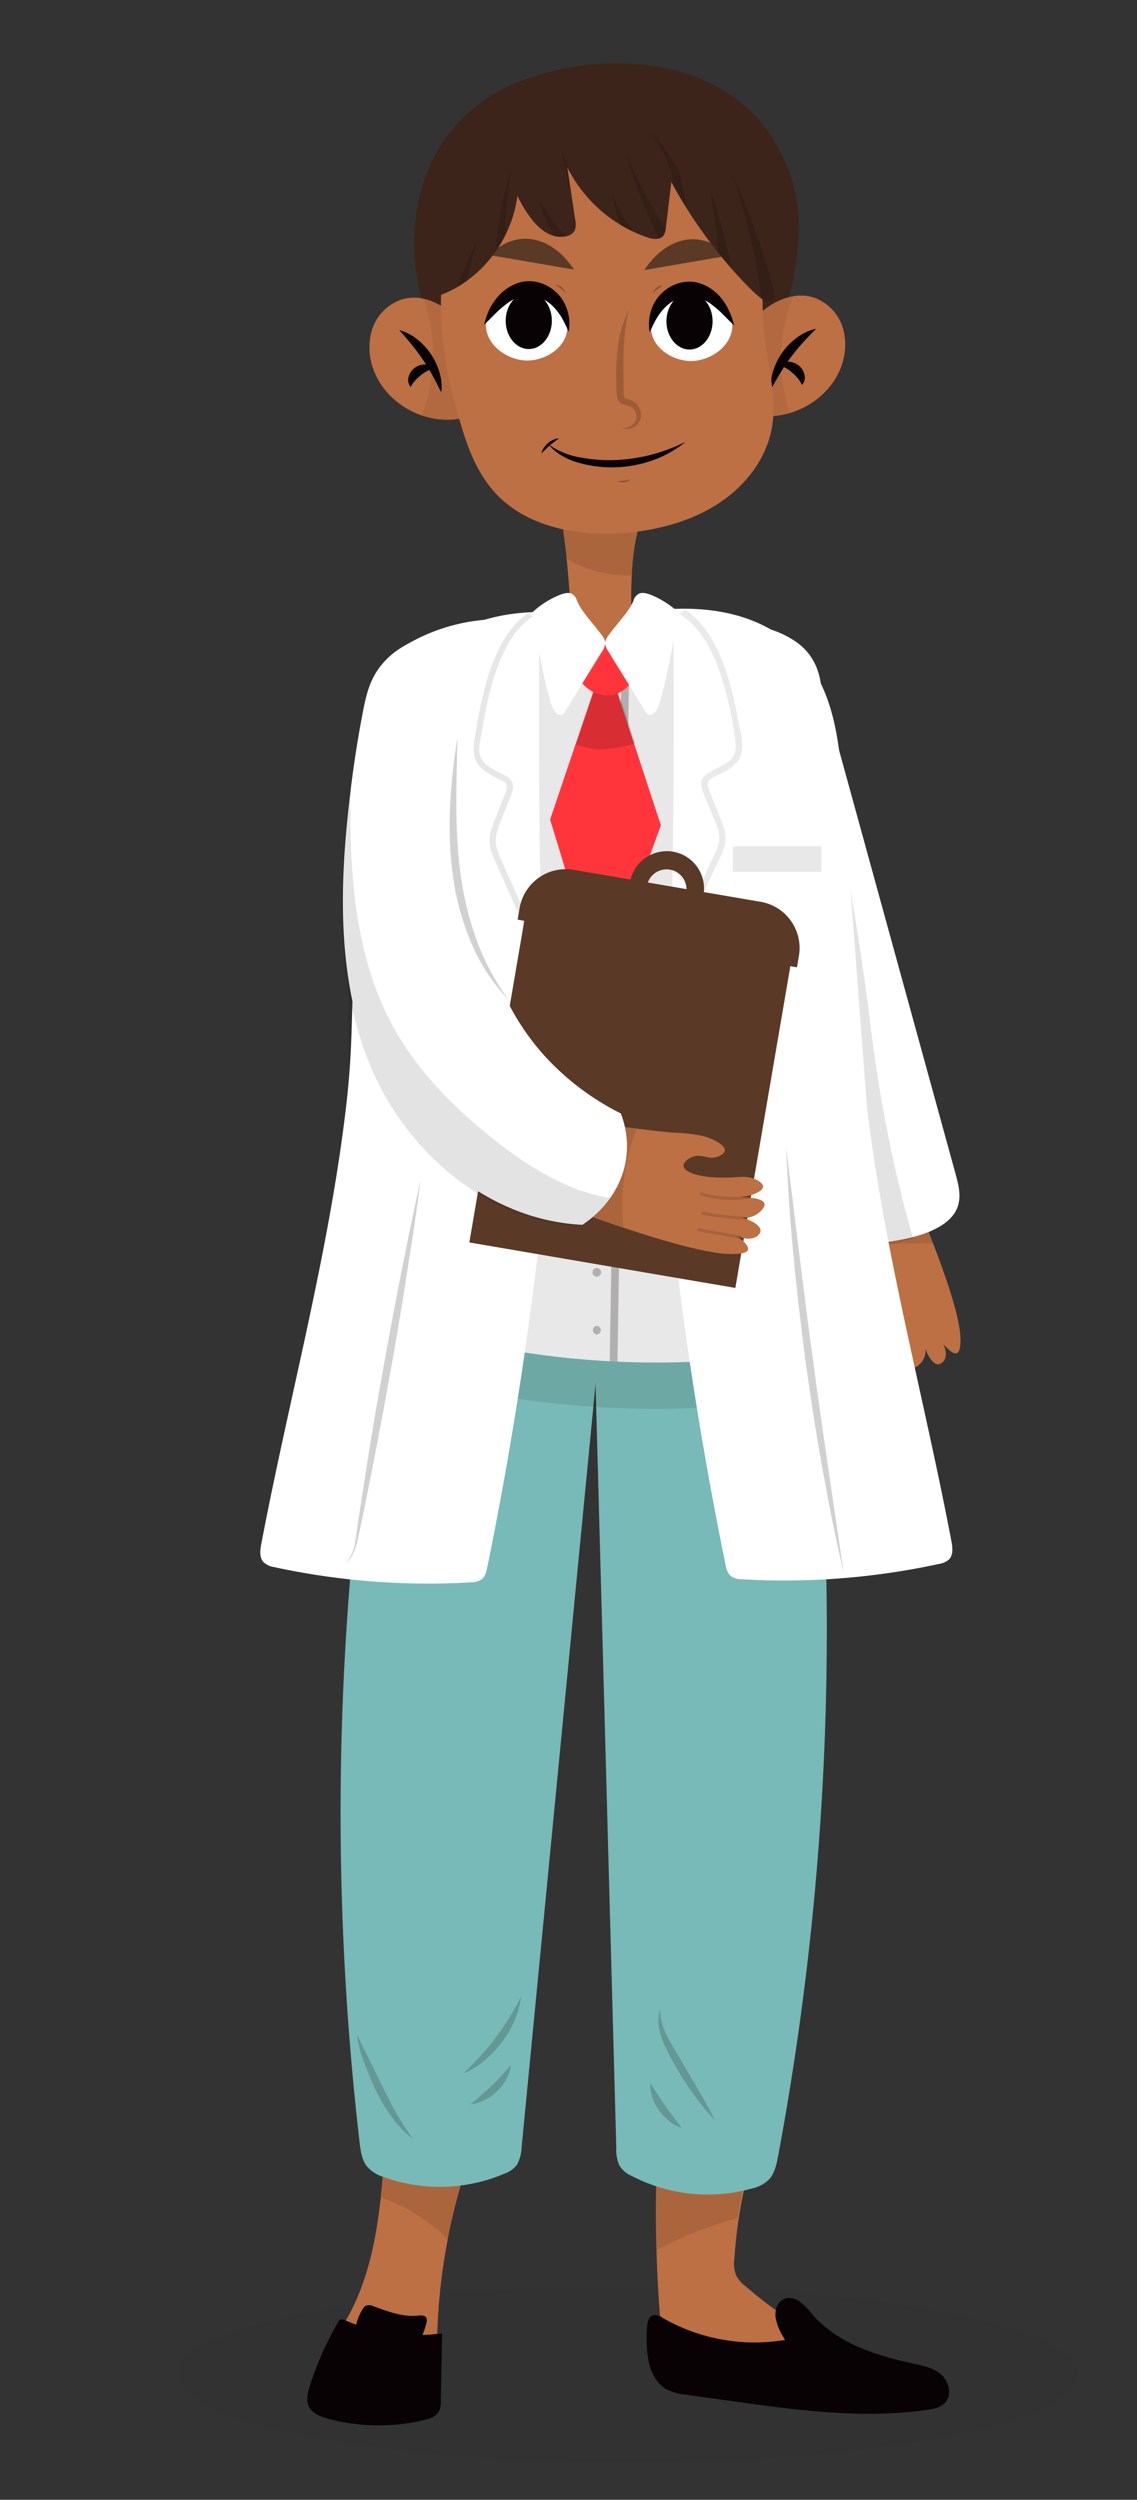 <svg id="Layer_1" data-name="Layer 1" xmlns="http://www.w3.org/2000/svg" xmlns:xlink="http://www.w3.org/1999/xlink" viewBox="0 0 364 800"><rect x="0" y="0" width="364" height="800" fill="#333333" stroke="none"/><defs><style>.cls-1{fill:none;}.cls-2{fill:#bd7044;}.cls-11,.cls-21,.cls-23,.cls-28,.cls-29,.cls-3,.cls-6{fill:#080205;}.cls-3{opacity:0.03;}.cls-4{fill:#3c241a;}.cls-5{opacity:0.1;}.cls-7{fill:#78bab7;}.cls-8{fill:#fff;}.cls-29,.cls-9{opacity:0.09;}.cls-10{clip-path:url(#clip-path);}.cls-11,.cls-12{opacity:0.25;}.cls-13{opacity:0.06;}.cls-14{fill:#ff353b;}.cls-15{opacity:0.16;}.cls-16{fill:#ffb085;}.cls-17{clip-path:url(#clip-path-2);}.cls-18{opacity:0.11;}.cls-19{opacity:0.27;}.cls-20{clip-path:url(#clip-path-3);}.cls-21{opacity:0.31;}.cls-22{clip-path:url(#clip-path-4);}.cls-23{opacity:0.35;}.cls-24,.cls-25{fill:#5a3926;}.cls-25{opacity:0.3;}.cls-26{opacity:0.13;}.cls-27{clip-path:url(#clip-path-5);}.cls-28{opacity:0.18;}.cls-30{opacity:0.15;}.cls-31{clip-path:url(#clip-path-6);}</style><clipPath id="clip-path"><path class="cls-1" d="M247.68,215.38c-23.78-23.35-76.9-27.36-103.62-4-50.95,44.51-16.61,197.78-19.53,205.81-.12.33-1.14,2.75,0,4.55a4.85,4.85,0,0,0,2.92,1.79A278.69,278.69,0,0,0,261,431.36c5.11-32.83,18.57-129.85.8-190.8C260,234.23,256.58,224.14,247.68,215.38Z"/></clipPath><clipPath id="clip-path-2"><path class="cls-2" d="M267.8,398.65c2.52,10.29,2.86,14.17,2.65,15.75a15.85,15.85,0,0,0,0,4.21,13.06,13.06,0,0,0,.47,2.1c.85,2.8,2.85,6.23,4.57,6.06.94-.09,1.51-1.24,1.74-1.7,1.36-2.71-1.08-4.54.1-7.38.5-1.2,1.63-2.55,2.74-2.49a2.12,2.12,0,0,1,1.44.92c3,3.81,2.28,13.77,2.28,13.77A9.28,9.28,0,0,0,285,436c.92,1.39,1.66,1.4,1.81,1.4,1.05,0,1.8-1.47,2.15-2.17,1.05-2.08.85-3.95,1-3.95s0,5.88,2,6.44c1.16.33,2.76-1.26,3.46-2.32a5.79,5.79,0,0,0,.52-5c1.07,3.82,2.87,6.29,4.49,6.21a2.17,2.17,0,0,0,1.31-.64c1.39-1.24,1.39-3.67.09-6.15.83,1,3,3.66,4.42,3.24s1.26-4.12,1.17-5.6c-.54-9-8.26-28.75-13.09-40.41"/></clipPath><clipPath id="clip-path-3"><path class="cls-1" d="M218.49,195.68c-19.86,13.32-.88,53.4-4.66,122.52-.28,5.07-1,17.11-.53,33.59a410.33,410.33,0,0,0,4,43.25q6,44,15.48,87.42a5.81,5.81,0,0,0,1.77,3.61,6.53,6.53,0,0,0,3.51.91,247.18,247.18,0,0,0,63-4.46,6.45,6.45,0,0,0,3.28-1.34c1.44-1.38,1.15-3.64.76-5.55-8.93-43.75-21.66-86.87-27.37-131.11-5.87-45.39-7.61-92.21-7.61-92.21.41-21.58,2.34-39.82-10.35-50.94C249.64,192.52,230,188,218.49,195.68Z"/></clipPath><clipPath id="clip-path-4"><path class="cls-1" d="M169.73,196.66c19.86,13.33.88,53.4,4.66,122.52.28,5.08,1,17.11.53,33.59a410.27,410.27,0,0,1-4,43.26q-6,44-15.48,87.42a5.79,5.79,0,0,1-1.77,3.6,6.35,6.35,0,0,1-3.51.91,246.28,246.28,0,0,1-63-4.46,6.45,6.45,0,0,1-3.28-1.34c-1.44-1.38-1.16-3.63-.77-5.54,8.94-43.76,21.67-86.87,27.38-131.11,5.86-45.39,7.61-92.22,7.61-92.22-.41-21.58-2.34-39.81,10.35-50.93C138.58,193.51,158.22,188.94,169.73,196.66Z"/></clipPath><clipPath id="clip-path-5"><path class="cls-1" d="M199.87,360.74c11.83,2.45,16.28,2.73,18.09,2.49a20.2,20.2,0,0,1,4.82-.06,16.55,16.55,0,0,1,2.42.45c3.22.84,7.17,2.86,7,4.64-.1,1-1.4,1.58-1.93,1.83-3.11,1.45-5.22-1-8.47.23-1.37.53-2.91,1.72-2.83,2.87a2.15,2.15,0,0,0,1.07,1.48c4.39,3.08,15.81,2.13,15.81,2.13,1.55-.12,4.45-.41,7,1.11,1.59.94,1.62,1.71,1.62,1.86,0,1.09-1.68,1.88-2.47,2.26-2.38,1.12-4.53,1-4.53,1.14,0,.35,6.74-.07,7.41,2,.39,1.2-1.42,2.88-2.63,3.62a7.28,7.28,0,0,1-5.77.62c4.4,1.05,7.24,2.87,7.17,4.55a2.2,2.2,0,0,1-.73,1.37c-1.4,1.46-4.2,1.5-7.05.19,1.2.84,4.23,3.08,3.75,4.52s-4.71,1.37-6.41,1.31c-10.35-.41-33.05-8.09-46.47-12.9"/></clipPath><clipPath id="clip-path-6"><path class="cls-1" d="M246.55,96.53c-.8.36-2.29.29-9.07-6.92a152,152,0,0,1-22.56-31.34q-.87,7.29-1.75,14.57a5.28,5.28,0,0,1-.73,2.5c-1.12,1.55-3.37,1.25-5.12.67a45.09,45.09,0,0,1-25.71-22.48q1.27,8.41,2.54,16.81a5.63,5.63,0,0,1-.24,3.57,3.91,3.91,0,0,1-2.75,1.72c-7,1.4-12.23-6.29-15.53-12.93C163.72,78,152.27,91.61,138.08,95.35A65.67,65.67,0,0,1,145.18,59a62.75,62.75,0,0,1,24.41-25c5.34-3,20.11-11.21,38.2-6.41,18.39,4.89,27.63,19.9,30.57,24.69C249.55,70.52,251.13,94.46,246.55,96.53Z"/></clipPath></defs><title>people</title><ellipse class="cls-3" cx="200.91" cy="759.87" rx="143.82" ry="28.13"/><path class="cls-4" d="M251.56,99.2c2.86-10.27,4.84-20.93,4-31.55a52.89,52.89,0,0,0-12.3-28.88C226.34,19,196.76,17.9,177.69,22.6c-6.61,1.63-21,5.16-31.94,17.7C131,57.14,128.67,83,138.8,107.34"/><path class="cls-2" d="M240,693.45a149.9,149.9,0,0,0-4.9,29.43,10.91,10.91,0,0,0,.56,5.31,10.21,10.21,0,0,0,2.86,3.34,144.09,144.09,0,0,0,51.93,28.78c1.84.56,4.17,2,3.47,3.9a3.32,3.32,0,0,1-1.79,1.62c-8.35,4.21-18.09,4-27.22,2.4s-18.07-4.44-27.29-5.23c-8.36-.71-18.32-.46-23.11-7.74-2.24-3.41-2.71-7.74-3.05-11.87A438.59,438.59,0,0,1,210.08,698"/><path class="cls-2" d="M149.31,693.59a190.48,190.48,0,0,0-9.24,67.52c.07,1.74.15,3.6-.71,5.09-1.44,2.53-4.75,2.82-7.54,2.82l-19.66,0c-2.25,0-4.63,0-6.58-1.23-3.43-2.12-4.24-7.2-3-11.21s3.87-7.29,6.15-10.73c12-18.07,13.51-41.4,14.63-63.43"/><g class="cls-5"><path class="cls-6" d="M210.24,720.06a129.48,129.48,0,0,1,26-10.29,150.74,150.74,0,0,1,3.8-18.63l-29.93,4.52Q209.83,707.86,210.24,720.06Z"/></g><g class="cls-5"><path class="cls-6" d="M121.93,703.3a53.9,53.9,0,0,1,21.56,13.56,186.49,186.49,0,0,1,5.82-22.28l-26-11.16C123,690,122.6,696.67,121.93,703.3Z"/></g><path class="cls-7" d="M191.86,430.55,167,687.07a12.74,12.74,0,0,1-1.42,5.59,8.49,8.49,0,0,1-4.15,3,52.71,52.71,0,0,1-38.7,1,10.84,10.84,0,0,1-5.45-3.6c-1.49-2.08-1.87-4.95-2.19-7.67a917.29,917.29,0,0,1,15.66-303.63"/><path class="cls-7" d="M190.3,429.6l7,257.76a12.7,12.7,0,0,0,1,5.68,8.64,8.64,0,0,0,3.94,3.33,52.77,52.77,0,0,0,38.52,4,10.73,10.73,0,0,0,5.69-3.16c1.62-2,2.21-4.79,2.71-7.47a917.54,917.54,0,0,0,5.42-304"/><g class="cls-5"><path class="cls-6" d="M249.55,230.19c-24.92-23.36-80.59-27.36-108.6-4C87.54,270.68,123.53,424,120.47,432c-.12.33-1.19,2.75,0,4.54a5.07,5.07,0,0,0,3.06,1.79,305.66,305.66,0,0,0,140.06,7.84c5.36-32.82,19.46-129.85.84-190.8C262.45,249,258.89,238.94,249.55,230.19Z"/></g><path class="cls-8" d="M247.93,215.38C224.16,192,171,188,144.32,211.36c-50.95,44.51-16.62,197.78-19.53,205.82-.12.32-1.14,2.75-.06,4.54a4.85,4.85,0,0,0,2.92,1.79,278.73,278.73,0,0,0,133.63,7.84c5.11-32.82,18.57-129.85.8-190.8C260.23,234.22,256.84,224.13,247.93,215.38Z"/><g class="cls-9"><path class="cls-6" d="M248.45,215.36c-23.78-23.36-76.89-27.36-103.62-4-51,44.51-16.61,197.79-19.53,205.82-.12.33-1.14,2.75,0,4.54a4.81,4.81,0,0,0,2.92,1.8,278.69,278.69,0,0,0,133.62,7.83c5.11-32.82,18.57-129.85.8-190.79C260.75,234.21,257.35,224.11,248.45,215.36Z"/></g><g class="cls-10"><path class="cls-11" d="M201.83,190.07l-1.76,104.15-1.76,103.7-1,58.81a1.24,1.24,0,0,1-2.47,0l1.76-104.15,1.76-103.7,1-58.81a1.24,1.24,0,0,1,2.47,0Z"/><g class="cls-12"><path class="cls-6" d="M191.07,235.27a1.38,1.38,0,0,0,0-2.75,1.38,1.38,0,0,0,0,2.75Z"/></g><g class="cls-12"><path class="cls-6" d="M191.07,250.82a1.38,1.38,0,0,0,0-2.75,1.38,1.38,0,0,0,0,2.75Z"/></g><g class="cls-12"><path class="cls-6" d="M191.07,270.82a1.38,1.38,0,0,0,0-2.76,1.38,1.38,0,0,0,0,2.76Z"/></g><g class="cls-12"><path class="cls-6" d="M191.07,288.59a1.38,1.38,0,0,0,0-2.75,1.38,1.38,0,0,0,0,2.75Z"/></g><g class="cls-12"><path class="cls-6" d="M191.07,308.58a1.38,1.38,0,0,0,0-2.75,1.38,1.38,0,0,0,0,2.75Z"/></g><g class="cls-12"><path class="cls-6" d="M191.07,325.62a1.38,1.38,0,0,0,0-2.76,1.38,1.38,0,0,0,0,2.76Z"/></g><g class="cls-12"><path class="cls-6" d="M191.07,347.83a1.38,1.38,0,0,0,0-2.75,1.38,1.38,0,0,0,0,2.75Z"/></g><g class="cls-12"><path class="cls-6" d="M191.07,366.35a1.38,1.38,0,0,0,0-2.76,1.38,1.38,0,0,0,0,2.76Z"/></g><g class="cls-12"><path class="cls-6" d="M191.07,386.34a1.38,1.38,0,0,0,0-2.75,1.38,1.38,0,0,0,0,2.75Z"/></g><g class="cls-12"><path class="cls-6" d="M191.07,408.56a1.38,1.38,0,0,0,0-2.76,1.38,1.38,0,0,0,0,2.76Z"/></g><g class="cls-12"><path class="cls-6" d="M191.07,427.07a1.38,1.38,0,0,0,0-2.75,1.38,1.38,0,0,0,0,2.75Z"/></g><g class="cls-12"><path class="cls-6" d="M191.07,214.54a1.38,1.38,0,0,0,0-2.76,1.38,1.38,0,0,0,0,2.76Z"/></g></g><path class="cls-2" d="M206.87,161.91c-6,13.79-4.7,29.49-4.61,44.54a6.43,6.43,0,0,1-.39,2.73c-.86,1.87-3.19,2.43-5.21,2.62a41.27,41.27,0,0,1-10.93-.46,3.72,3.72,0,0,1-2.12-.89,4.05,4.05,0,0,1-.72-2.85,270.31,270.31,0,0,0-4.39-48.93"/><g class="cls-5"><path class="cls-6" d="M178.47,160.15q1.68,9.21,2.71,18.52a38.19,38.19,0,0,0,21.14,5.48,62.19,62.19,0,0,1,4.51-20.77Z"/></g><path class="cls-2" d="M147.74,103.44c-4.58-5.51-11.94-9.63-18.86-7.68a15,15,0,0,0-9.79,9.8,20.12,20.12,0,0,0,1,14c4.49,10.39,16.91,16.71,28,14.25Z"/><g class="cls-13"><path class="cls-6" d="M135.05,132.84a24.25,24.25,0,0,0,13.54,1l-.33-30.41c-3.19-3.85-7.72-7-12.52-7.91.39,1.48.85,3,1.23,4.44A54.2,54.2,0,0,1,135.05,132.84Z"/></g><path class="cls-6" d="M127.83,105.66c1.42,1.63,2.77,3.12,4,4.67s2.44,3.11,3.53,4.74,2.11,3.3,3.07,5,1.85,3.56,2.84,5.48a15.9,15.9,0,0,0-.58-6.39,21,21,0,0,0-7.16-10.6A15.86,15.86,0,0,0,127.83,105.66Z"/><path class="cls-6" d="M138.8,118a3.48,3.48,0,0,0-3-1.35,5.38,5.38,0,0,0-5,4,3.5,3.5,0,0,0,.68,3.2,9.39,9.39,0,0,1,1.53-2.18,15.73,15.73,0,0,1,3.33-2.7A8.69,8.69,0,0,1,138.8,118Z"/><path class="cls-2" d="M241.47,102.06c4.84-5.3,12.38-9.06,19.2-6.79A15,15,0,0,1,270,105.52a20.12,20.12,0,0,1-1.65,14c-5,10.17-17.68,15.89-28.65,12.91Z"/><g class="cls-13"><path class="cls-6" d="M252.74,132a24.32,24.32,0,0,1-13.58.39L241,102c3.37-3.68,8.05-6.63,12.89-7.3-.47,1.46-1,2.91-1.45,4.38A54.19,54.19,0,0,0,252.74,132Z"/></g><path class="cls-6" d="M261.25,105.21c-1.49,1.56-2.92,3-4.25,4.48s-2.58,3-3.75,4.56-2.27,3.2-3.31,4.9-2,3.46-3.1,5.33a15.79,15.79,0,0,1,.89-6.35,21,21,0,0,1,3-5.72,20.73,20.73,0,0,1,4.63-4.53A15.83,15.83,0,0,1,261.25,105.21Z"/><path class="cls-6" d="M249.71,117a3.45,3.45,0,0,1,3.06-1.21,5.38,5.38,0,0,1,4.81,4.26,3.5,3.5,0,0,1-.83,3.17,9.61,9.61,0,0,0-1.43-2.26,15.54,15.54,0,0,0-1.5-1.53,14.16,14.16,0,0,0-1.7-1.31A8.64,8.64,0,0,0,249.71,117Z"/><path class="cls-2" d="M172.64,35.62c21.24-10.76,45.23-.11,55.57,7.23a35.82,35.82,0,0,1,11.54,12.43,39.16,39.16,0,0,1,4,14.25c1.37,12.37-.43,24.89.9,37.26,1.09,10.22,4.31,20.5,2.36,30.61-1.89,9.86-8.72,18.48-17.41,24s-19.12,8.3-29.55,9.15c-14.69,1.2-30.77-1.75-40.83-12.09-5.68-5.85-8.92-13.49-11.24-21.16-3.19-10.53-16.64-51.58,6.28-84.39C157.94,47.67,163.11,40.45,172.64,35.62Z"/><path class="cls-14" d="M193.79,210l17.79,54.13-19,52.08-16.47-53.93Z"/><g class="cls-15"><path class="cls-6" d="M184.46,238.21a25.84,25.84,0,0,0,7,1.6,29.75,29.75,0,0,0,8.33-1c1.21-.28,2.41-.57,3.61-.89l-9.29-28.25Z"/></g><path class="cls-14" d="M203.56,211.75c1.07,3.81-1.87,8.74-6.2,10.3-5.2,1.86-10.73-1.71-12.47-5.7a7.2,7.2,0,0,1-.45-4.84c1-3.38,4.53-4.73,5.56-5.12A11.19,11.19,0,0,1,200.66,208,7.45,7.45,0,0,1,203.56,211.75Z"/><path class="cls-8" d="M210,227.58c-.29.33-1.08,1.28-2,1.2s-1.43-1.06-1.63-1.41c-.87-1.52-9.51-15.47-11.63-18.92a4.94,4.94,0,0,1-1-2.89,5.08,5.08,0,0,1,1.12-2.28c3-4.13,6.45-7.44,7.92-11a3.64,3.64,0,0,1,1.79-2.3c1.17-.5,2.57-.09,3.9.43a28.86,28.86,0,0,1,8.78,5.64C216.2,202,212.17,225,210,227.58Z"/><path class="cls-8" d="M177.51,227.58c.28.33,1.08,1.28,2,1.2s1.42-1.06,1.63-1.41c.86-1.52,9.5-15.47,11.63-18.92a4.94,4.94,0,0,0,1-2.89,5.08,5.08,0,0,0-1.12-2.28c-3-4.13-6.45-7.44-7.92-11A3.68,3.68,0,0,0,183,190c-1.17-.5-2.58-.09-3.9.43a28.86,28.86,0,0,0-8.78,5.64C171.29,202,175.31,225,177.51,227.58Z"/><path class="cls-16" d="M267.73,398.51c1.47,9.25,1.92,13.14,2,14.94a38.71,38.71,0,0,0,.64,5,20,20,0,0,0,.46,2.1c.86,2.8,2.86,6.23,4.58,6.06.94-.09,1.51-1.24,1.74-1.7,1.35-2.71-1.08-4.54.1-7.38.5-1.2,1.63-2.55,2.73-2.49a2.12,2.12,0,0,1,1.45.92c3,3.81,2.28,13.77,2.28,13.77a9.2,9.2,0,0,0,1.16,6.13c.93,1.39,1.67,1.4,1.82,1.4,1,0,1.79-1.47,2.14-2.17,1.06-2.08.86-3.95,1.05-3.95s0,5.88,2,6.44c1.17.33,2.76-1.26,3.47-2.32a5.74,5.74,0,0,0,.51-5c1.08,3.82,2.88,6.28,4.49,6.21a2.2,2.2,0,0,0,1.32-.64c1.39-1.24,1.39-3.67.08-6.15.83,1,3,3.66,4.42,3.24s1.26-4.12,1.17-5.6c-.53-9-8.26-28.75-13.08-40.41"/><path class="cls-2" d="M267.8,398.65c2.52,10.29,2.86,14.17,2.65,15.75a15.85,15.85,0,0,0,0,4.21,13.06,13.06,0,0,0,.47,2.1c.85,2.8,2.85,6.23,4.57,6.06.94-.09,1.51-1.24,1.74-1.7,1.36-2.71-1.08-4.54.1-7.38.5-1.2,1.63-2.55,2.74-2.49a2.12,2.12,0,0,1,1.44.92c3,3.81,2.28,13.77,2.28,13.77A9.28,9.28,0,0,0,285,436c.92,1.39,1.66,1.4,1.81,1.4,1.05,0,1.8-1.47,2.15-2.17,1.05-2.08.85-3.95,1-3.95s0,5.88,2,6.44c1.16.33,2.76-1.26,3.46-2.32a5.79,5.79,0,0,0,.52-5c1.07,3.82,2.87,6.29,4.49,6.21a2.17,2.17,0,0,0,1.31-.64c1.39-1.24,1.39-3.67.09-6.15.83,1,3,3.66,4.42,3.24s1.26-4.12,1.17-5.6c-.54-9-8.26-28.75-13.09-40.41"/><g class="cls-17"><path class="cls-2" d="M289.76,435.06a.43.43,0,0,0,.42-.35,30.1,30.1,0,0,0-1-14.91.44.44,0,0,0-.54-.27.43.43,0,0,0-.28.54,29.21,29.21,0,0,1,1,14.48.43.43,0,0,0,.34.5Z"/><path class="cls-2" d="M296.6,435.12h0a.43.43,0,0,0,.41-.45c-.07-2-.22-4-.45-6a77.58,77.58,0,0,0-1.47-8.53.44.44,0,0,0-.52-.32.43.43,0,0,0-.32.51,76,76,0,0,1,1.46,8.44c.23,2,.37,3.94.44,5.89A.43.43,0,0,0,296.6,435.12Z"/><path class="cls-2" d="M302.31,431.15h.09a.43.43,0,0,0,.33-.51L300.25,419a.42.42,0,1,0-.83.18l2.47,11.62A.43.43,0,0,0,302.31,431.15Z"/></g><g class="cls-5"><path class="cls-6" d="M294.19,386.79c1.36,3.28,3,7.21,4.55,11.36A73.11,73.11,0,0,0,268.49,402c-.26-1.11-.54-2.31-.86-3.62Z"/></g><path class="cls-8" d="M255.77,206.08c6.4,5.06,6.76,11.89,7.19,13.44Q284.49,297.77,306,376c1,3.75,2,7.77,0,11.53-3.81,6.9-15.38,9.19-25,10.38-2.48.3-5.26.56-7.08-.56a5.77,5.77,0,0,1-2.15-3C247.8,337,237.54,276,227.38,215.31c-.17-1-2.08-4.63.23-8.38,2.4-3.92,7.73-5.58,8.12-5.7C245.62,198.27,255.17,205.6,255.77,206.08Z"/><g class="cls-18"><path class="cls-6" d="M271.82,394.85a5.72,5.72,0,0,0,2.15,3c1.81,1.11,4.59.86,7.07.55a87.75,87.75,0,0,0,11.27-2,444,444,0,0,1-13.62-68.28s-8.17-69.44-21-103.88a49,49,0,0,0-11.07-17.79,47.91,47.91,0,0,0-6.37-5.42,17.21,17.21,0,0,0-2.84.31,15.81,15.81,0,0,0-1.58.39c-.4.11-5.72,1.77-8.13,5.69-2.3,3.76-.39,7.4-.23,8.39C237.64,276.43,247.9,337.43,271.82,394.85Z"/></g><path class="cls-8" d="M215.56,194.87c.47,72.83-.6,110.43-1.85,131.37-.26,4.38-1.05,17.73-.61,35.66.37,15.37,2,30.67,3.89,45.92q5.83,46.67,15.26,92.77c.29,1.41.65,2.93,1.76,3.82a6,6,0,0,0,3.51,1,233.13,233.13,0,0,0,63-4.89,6.3,6.3,0,0,0,3.28-1.43c1.44-1.47,1.17-3.86.78-5.89C295.74,446.73,283.12,401,277.52,354c0-.29-2.49-32.82-7.38-97.89-1.41-18.79-2.85-38-17.38-50.43C240.68,195.41,225,194.49,215.56,194.87Z"/><g class="cls-19"><g class="cls-20"><path class="cls-21" d="M211.72,192.55c10,.77,16.19,10.55,19.55,19a91.16,91.16,0,0,1,4.78,17.72c.76,4.19,3,10.34.23,14.19a14.34,14.34,0,0,1-4.88,3.77c-1.15.63-2.37,1.14-3.51,1.78-2,1.12-1.23,2.84-.57,4.52,1.13,2.89,2.29,5.78,3.43,8.67,1,2.62,1.95,5.13,1.33,8-.54,2.5-1.93,4.92-3,7.24l-4,8.62q-7.73,16.86-15.2,33.83c-.51,1.15-2.21.15-1.7-1,6.65-15.08,13.51-30.06,20.37-45.05a20.2,20.2,0,0,0,1.6-4.16c.65-3.19-1.13-6.4-2.27-9.28-1-2.64-2.35-5.31-3.14-8-.52-1.79-.28-3.33,1.24-4.48,3.91-3,10.12-3.53,9.55-9.8a108.18,108.18,0,0,0-3.31-17c-1.56-6-3.68-12.11-7.23-17.3-3.09-4.52-7.59-8.75-13.31-9.19-1.25-.1-1.26-2.07,0-2Z"/></g></g><path class="cls-8" d="M172.66,195.86c-.47,72.82.6,110.42,1.85,131.36.26,4.38,1.05,17.74.61,35.67-.37,15.37-2,30.67-3.89,45.91Q165.4,455.48,156,501.58c-.29,1.4-.65,2.93-1.76,3.82a6.15,6.15,0,0,1-3.51,1,233.13,233.13,0,0,1-63-4.89A6.3,6.3,0,0,1,84.43,500c-1.44-1.47-1.17-3.87-.78-5.89C92.47,447.71,105.09,402,110.7,355c3.74-31.32-.19-38.29,7.37-97.88,2.36-18.58,5.48-38.54,21.51-50.93C150.87,197.48,164.13,195.94,172.66,195.86Z"/><g class="cls-19"><g class="cls-22"><path class="cls-23" d="M176.51,195.49c-10.7.84-16.19,13.86-18.8,22.64a142.26,142.26,0,0,0-3.53,16.59c-.46,2.72-1.55,6.05.19,8.52,1.54,2.18,4.4,3.4,6.7,4.59,1.33.68,2.69,1.4,3.06,3,.51,2.14-1,4.61-1.7,6.53-1,2.71-2.14,5.4-3.09,8.14-1.09,3.11-.69,5.49.6,8.44,2,4.69,4.17,9.34,6.24,14q7.06,15.9,13.9,31.88c.48,1.14-1.19,2.13-1.68,1-6.59-15.41-13.49-30.67-20.19-46a13.14,13.14,0,0,1-1.5-6.6c.27-2.83,1.64-5.55,2.65-8.18l1.81-4.73c.47-1.23,1.67-3.33.77-4.61-.56-.77-2.09-1.25-2.9-1.68a28.68,28.68,0,0,1-4.12-2.48c-4-3.05-3.55-7-2.74-11.48a149.59,149.59,0,0,1,3.89-18.13c3-9.56,9-22.41,20.44-23.31,1.24-.1,1.23,1.84,0,1.94Z"/></g></g><path class="cls-24" d="M201.65,282.49a11.94,11.94,0,1,0,13.81-9.93A12,12,0,0,0,201.65,282.49Zm5.49.94a6.37,6.37,0,1,1,5.18,7.44A6.42,6.42,0,0,1,207.14,283.43Z"/><rect class="cls-24" x="146.44" y="306.67" width="111.58" height="86.39" transform="translate(-176.7 490.29) rotate(-80.3)"/><rect class="cls-25" x="146.44" y="306.67" width="111.58" height="86.39" transform="translate(-176.7 490.29) rotate(-80.3)"/><path class="cls-24" d="M165.72,294.31l89.42,15.27.65-3.83a15,15,0,0,0-12.4-17.17l-59.63-10.19a15,15,0,0,0-17.38,12.06Z"/><path class="cls-2" d="M199.71,360.67c10.62,1.38,15.09,1.78,17.15,1.87a48,48,0,0,1,5.76.57,23.58,23.58,0,0,1,2.42.45c3.22.84,7.17,2.86,7,4.64-.1,1-1.4,1.58-1.93,1.83-3.11,1.44-5.22-1-8.47.22-1.37.54-2.91,1.73-2.84,2.87a2.14,2.14,0,0,0,1.08,1.48c4.39,3.09,15.81,2.14,15.81,2.14,1.55-.13,4.45-.42,7,1.11,1.59.94,1.62,1.7,1.62,1.86,0,1.09-1.68,1.88-2.47,2.25-2.38,1.13-4.53,1-4.53,1.15s6.74-.08,7.41,2c.38,1.2-1.42,2.88-2.63,3.63a7.22,7.22,0,0,1-5.77.61c4.4,1.05,7.24,2.88,7.16,4.55a2.18,2.18,0,0,1-.72,1.38c-1.4,1.46-4.2,1.5-7.05.18,1.2.84,4.22,3.09,3.75,4.53s-4.71,1.37-6.41,1.3c-10.36-.4-33.06-8.09-46.47-12.9"/><g class="cls-26"><g class="cls-27"><path class="cls-6" d="M234.61,384a37.92,37.92,0,0,0,6.81-.62.47.47,0,0,0-.17-.92,36.8,36.8,0,0,1-16.66-.78.47.47,0,0,0-.57.33.46.46,0,0,0,.32.57A37.88,37.88,0,0,0,234.61,384Z"/><path class="cls-6" d="M241.46,390.45a.47.47,0,0,0,.47-.46.47.47,0,0,0-.46-.47c-2.26,0-4.53-.16-6.77-.37a92.77,92.77,0,0,1-9.7-1.37.46.46,0,0,0-.55.37.47.47,0,0,0,.37.55,97.72,97.72,0,0,0,9.79,1.39c2.27.2,4.57.32,6.84.36Z"/><path class="cls-6" d="M237,396.43a.47.47,0,0,0,.46-.39.48.48,0,0,0-.38-.54l-13.35-2.37a.46.46,0,0,0-.54.38.46.46,0,0,0,.37.54l13.36,2.37Z"/></g></g><g class="cls-5"><path class="cls-6" d="M186.5,388.27c3.78,1.36,8.3,2.94,13.07,4.52a69.05,69.05,0,0,1,4.17-31.39c-1.28-.25-2.66-.52-4.16-.83Z"/></g><path class="cls-8" d="M198.74,356.33a83.73,83.73,0,0,1-24.57-18.61c-17.77-19.8-20.61-43.54-21.8-54.55-3.56-33-11.32-48.47-3.78-59.39,4.18-6.06,13.38-14.12,10.88-21.34a9.24,9.24,0,0,0-3.13-4.17,59.49,59.49,0,0,0-23.63,6.61c-3.67,1.94-7.2,3.84-10.41,7.71-4.18,5-5.22,10.4-6.48,17.12-1.75,9.28-3.09,18.62-4.14,28-3.19,28.4-3.48,58,7.92,84.27s36.78,48.55,66.84,50c2.11-1.38,11-7.54,13.6-19A28.65,28.65,0,0,0,198.74,356.33Z"/><g class="cls-18"><path class="cls-6" d="M119.17,342.48c11.4,26.28,36.78,48.56,66.83,50a33.87,33.87,0,0,0,9.29-9.12c-13.36-2.07-25.61-9.65-36.2-17.94-12.6-9.86-24.16-21.22-32.07-34.8-14-24.09-15.29-52.61-14.78-80.51-.37,2.7-.7,5.41-1,8.11C108.05,286.62,107.76,316.21,119.17,342.48Z"/></g><path class="cls-28" d="M162.83,320a76.71,76.71,0,0,1-10.25-19.2,100.47,100.47,0,0,1-5.12-21.07c-2-14.38-1.31-29-1-43.71-2.31,14.47-3.48,29.32-1.5,44a84,84,0,0,0,5.79,21.44A59.78,59.78,0,0,0,162.83,320Z"/><path class="cls-28" d="M270.09,503.31l-5-33.94c-1.63-11.31-3.33-22.61-4.76-33.95-1.63-11.31-3-22.65-4.43-34l-4.21-34.05c.19,5.72.58,11.43.91,17.14s.91,11.41,1.4,17.11c1.05,11.4,2.44,22.76,3.88,34.12,1.64,11.33,3.3,22.66,5.34,33.92q1.54,8.44,3.19,16.87C267.62,492.14,268.76,497.74,270.09,503.31Z"/><path class="cls-28" d="M134.66,377.72c-1.19,5.09-2.22,10.21-3.34,15.31l-3.08,15.36c-2.05,10.24-3.91,20.52-5.77,30.79s-3.6,20.57-5.21,30.89l-2.4,15.48c-.38,2.58-.7,5.19-1.13,7.74a13.71,13.71,0,0,1-3,7c2-1.75,3-4.37,3.63-6.9s1.12-5.11,1.68-7.67l3.09-15.36c2-10.24,3.91-20.51,5.76-30.79s3.6-20.57,5.2-30.89l2.41-15.47C133.22,388.07,134,382.91,134.66,377.72Z"/><path class="cls-28" d="M211.41,642.91c-1.26,3.27-.51,7.06.77,10.25a74.18,74.18,0,0,0,4.69,9.14A92,92,0,0,0,229,678.74c-1.53-3.07-3.2-6-4.88-9L219,661l-2.58-4.35c-.89-1.43-1.71-2.88-2.49-4.33C212.42,649.45,211.2,646.35,211.41,642.91Z"/><path class="cls-28" d="M208.13,666.64a14.71,14.71,0,0,0,2.84,8.72,16.68,16.68,0,0,0,3.17,3.38,12.1,12.1,0,0,0,4.07,2.24c-.9-1.29-1.81-2.44-2.69-3.59s-1.7-2.3-2.53-3.46C211.32,671.62,209.89,669.21,208.13,666.64Z"/><path class="cls-28" d="M166.85,639a95,95,0,0,1-8.18,13.14c-1.52,2.05-3.19,4-4.92,5.9s-3.58,3.71-5.48,5.58a27.13,27.13,0,0,0,6.81-4.18,34.39,34.39,0,0,0,5.56-5.81A31.18,31.18,0,0,0,166.85,639Z"/><path class="cls-28" d="M163.61,660.86c-2.17,2.36-4,4.55-6.16,6.58s-4.32,3.87-6.73,6a12.18,12.18,0,0,0,4.57-1.41,16.27,16.27,0,0,0,3.89-2.81A14.59,14.59,0,0,0,163.61,660.86Z"/><path class="cls-28" d="M114.26,650.85a33.68,33.68,0,0,0,2.41,9.41,96.31,96.31,0,0,0,3.76,8.92,53.85,53.85,0,0,0,5,8.38,32.17,32.17,0,0,0,6.78,7c-1.87-2.66-3.6-5.3-5.17-8s-3-5.55-4.38-8.41l-4.21-8.61C117,656.61,115.46,653.87,114.26,650.85Z"/><rect class="cls-29" x="234.65" y="270.87" width="28.3" height="8.15" transform="translate(497.59 549.88) rotate(-180)"/><path class="cls-6" d="M250.57,747.58a17.24,17.24,0,0,1-2.27-5.92c-.26-2.13.42-4.54,2.15-5.63s3.93-.59,5.59.55a24.86,24.86,0,0,1,4.27,4.36c8.31,9.42,20.75,13,32.62,15.61,2.94.63,6,1.29,8.34,3.33s3.49,6,1.71,8.52c-1.35,1.94-3.81,2.48-6.05,2.81-20.8,3-41.91.12-62.73-2.8l-14.36-2a17.33,17.33,0,0,1-6.66-1.87c-2.89-1.73-4.7-5.06-5.48-8.5a41.59,41.59,0,0,1-.58-10.58c0-1.8.42-4.05,2-4.52a4,4,0,0,1,2.93.8,59.12,59.12,0,0,0,39.29,7.11"/><path class="cls-6" d="M141.52,746.82l-.4,21.56a6.06,6.06,0,0,1-1.08,4.07,7.79,7.79,0,0,1-4,1.95,62,62,0,0,1-30.83-.3c-2.23-.6-4.55-1.43-5.82-3.11-1.62-2.17-1-5-.18-7.5a104.14,104.14,0,0,1,9.07-20.41,1.5,1.5,0,0,1,.69-.74,2,2,0,0,1,1.52.23A57.76,57.76,0,0,0,140,746.91"/><path class="cls-6" d="M134.08,749.7a25.06,25.06,0,0,0,2.43-6.31,2.26,2.26,0,0,0,0-1.54c-.44-1-1.76-.89-2.78-.78-4.85.52-9.59-1.36-14.17-3a3.07,3.07,0,0,0-2.47-.16,3,3,0,0,0-.92,1,14.94,14.94,0,0,0-2.31,6.13"/><path class="cls-28" d="M201.25,99.27a34.88,34.88,0,0,0-3.31,10.84,70.61,70.61,0,0,0-.65,11.33l.07,2.82a15.65,15.65,0,0,0,.25,3,3.25,3.25,0,0,0,1.08,1.75,3.73,3.73,0,0,0,1.77.68,4.59,4.59,0,0,1,1.11.28,3.4,3.4,0,0,1,.93.59,3.48,3.48,0,0,1,.95,4.18,4.19,4.19,0,0,1-4.41,2.16,4.54,4.54,0,0,0,5.37-1.56,4.37,4.37,0,0,0,.78-3.13,5.39,5.39,0,0,0-1.42-2.94,5.29,5.29,0,0,0-1.35-1,5.76,5.76,0,0,0-1.56-.53c-.94-.24-.91-.3-1.12-1a19.09,19.09,0,0,1-.12-2.56l0-2.8C199.48,114,199.53,106.61,201.25,99.27Z"/><path class="cls-21" d="M201.93,153.49c-.72.11-1.39.28-2.08.35s-1.38.13-2.11.21A4.42,4.42,0,0,0,201.93,153.49Z"/><path class="cls-6" d="M219.48,141.38a55.13,55.13,0,0,1-22,5.83,50.67,50.67,0,0,1-11.33-.75,24.38,24.38,0,0,1-10.54-4.23c2.49,3.09,6.31,5,10.13,6a39.06,39.06,0,0,0,11.84,1.31,40,40,0,0,0,11.68-2.34A34.27,34.27,0,0,0,219.48,141.38Z"/><path class="cls-6" d="M173.28,145.18a37.19,37.19,0,0,1,2.73-2.63c.93-.81,1.93-1.51,3-2.3a6.59,6.59,0,0,0-3.62,1.6A6.48,6.48,0,0,0,173.28,145.18Z"/><path class="cls-24" d="M183.76,86.27c-7.4-11.13-18.65-13.06-27.09-4.64"/><path class="cls-8" d="M155.58,103.52c-.37,6.6,6.62,11.85,13.24,11.86,5.75,0,12.07-3.94,12.76-9.76.78-6.54-5.91-12.42-12.76-12.61C162.61,92.84,155.93,97.32,155.58,103.52Z"/><path class="cls-6" d="M182.05,106.22a14.32,14.32,0,0,0,0-5.22,14.17,14.17,0,0,0-2-5.09,13.17,13.17,0,0,0-4.12-4,13.76,13.76,0,0,0-2.71-1.29,13.27,13.27,0,0,0-3-.61,12.44,12.44,0,0,0-3.11.21,12.75,12.75,0,0,0-2.87,1,14.66,14.66,0,0,0-4.57,3.42A18.72,18.72,0,0,0,156.68,99,25.63,25.63,0,0,0,155,103.9c1.3-1.17,2.46-2.42,3.63-3.56a31.63,31.63,0,0,1,3.57-3.11,12,12,0,0,1,7.68-2.62,11.73,11.73,0,0,1,7.25,3.53,18.26,18.26,0,0,1,2.76,3.63A41,41,0,0,1,182.05,106.22Z"/><path class="cls-21" d="M177.82,91.08c.58.44,1.16.8,1.69,1.25s1,.89,1.6,1.36A4.38,4.38,0,0,0,177.82,91.08Z"/><ellipse class="cls-6" cx="169.28" cy="102.66" rx="7.39" ry="9.04"/><path class="cls-24" d="M206.27,86.43c7.4-11.14,18.65-13.06,27.08-4.65"/><path class="cls-8" d="M234.44,103.68c.37,6.6-6.61,11.85-13.23,11.86-5.76,0-12.07-4-12.76-9.76-.78-6.54,5.9-12.42,12.76-12.61C227.42,93,234.09,97.48,234.44,103.68Z"/><path class="cls-6" d="M208,106.38a14.54,14.54,0,0,1,0-5.22,14.24,14.24,0,0,1,2-5.1,13.17,13.17,0,0,1,4.12-4,12.94,12.94,0,0,1,2.71-1.28,12.65,12.65,0,0,1,3-.61,11.88,11.88,0,0,1,3.1.2,13.45,13.45,0,0,1,2.87,1,14.85,14.85,0,0,1,4.57,3.42,18.18,18.18,0,0,1,2.94,4.49,25.57,25.57,0,0,1,1.73,4.86c-1.31-1.17-2.46-2.41-3.64-3.56a30.47,30.47,0,0,0-3.56-3.1,12,12,0,0,0-7.68-2.62,11.66,11.66,0,0,0-7.25,3.52,18.46,18.46,0,0,0-2.76,3.63A40.24,40.24,0,0,0,208,106.38Z"/><path class="cls-21" d="M212.21,91.23a4.43,4.43,0,0,0-3.3,2.61c.57-.46,1.05-1,1.61-1.36S211.63,91.68,212.21,91.23Z"/><ellipse class="cls-6" cx="220.74" cy="102.82" rx="7.39" ry="9.04"/><path class="cls-4" d="M246.55,96.53c-.8.36-2.29.29-9.07-6.92a152,152,0,0,1-22.56-31.34q-.87,7.29-1.75,14.57a5.28,5.28,0,0,1-.73,2.5c-1.12,1.55-3.37,1.25-5.12.67a45.09,45.09,0,0,1-25.71-22.48q1.27,8.41,2.54,16.81a5.63,5.63,0,0,1-.24,3.57,3.91,3.91,0,0,1-2.75,1.72c-7,1.4-12.23-6.29-15.53-12.93C163.72,78,152.27,91.61,138.08,95.35A65.67,65.67,0,0,1,145.18,59a62.75,62.75,0,0,1,24.41-25c5.34-3,20.11-11.21,38.2-6.41,18.39,4.89,27.63,19.9,30.57,24.69C249.55,70.52,251.13,94.46,246.55,96.53Z"/><g class="cls-30"><g class="cls-31"><path class="cls-6" d="M248.73,97a233.47,233.47,0,0,0-14.54-42.07,231.82,231.82,0,0,1,10,42.93Z"/><path class="cls-6" d="M220.62,70.12l-1.53-7.57-.77-3.78a23.79,23.79,0,0,0-1-3.94,19.55,19.55,0,0,0-2-3.56c-.71-1.08-1.44-2.15-2.2-3.2C211.61,46,210,43.93,208.37,42q2,3.28,3.75,6.71a37.51,37.51,0,0,1,2.93,6.86,61.31,61.31,0,0,1,.57,7.46L216,70.7Z"/><path class="cls-6" d="M219.07,84.6c-2.76-6.51-6.67-12-9.91-17.78a176.25,176.25,0,0,1-8.91-17.95,178.22,178.22,0,0,0,6.82,19c2.61,6.24,5.85,12.19,7.62,18.32Z"/><path class="cls-6" d="M206,78.4c.38,0,.66.2.5.17a1.67,1.67,0,0,1-.6-.46c-.56-.64-1.17-1.4-1.74-2.11q-1.71-2.19-3.23-4.55a62.74,62.74,0,0,1-5.25-10,64.23,64.23,0,0,0,3.17,11.07c.7,1.81,1.49,3.59,2.35,5.35.45.89.87,1.71,1.39,2.63A6.24,6.24,0,0,0,204,82.09a4.07,4.07,0,0,0,1.3.73,3.64,3.64,0,0,0,1.86.11Z"/><path class="cls-6" d="M191.36,71.9a116.29,116.29,0,0,1-6.45-11.61,113,113,0,0,1-5.09-12.39,114.14,114.14,0,0,0,2.91,13.21A121.94,121.94,0,0,0,187.2,74Z"/><path class="cls-6" d="M186,81.23A7,7,0,0,0,184,77.94c-.8-.76-1.46-1.28-2.13-1.89a40.5,40.5,0,0,1-3.75-3.88,40,40,0,0,1-5.85-9.31,40.93,40.93,0,0,0,3.92,10.61,44.26,44.26,0,0,0,3.08,4.91c.56.78,1.22,1.57,1.64,2.21a2.59,2.59,0,0,1,.59,1.53Z"/><path class="cls-6" d="M163.06,90a102.06,102.06,0,0,1,.78-36,104.25,104.25,0,0,0-5.41,36.46Z"/><path class="cls-6" d="M234.63,88.71a143.87,143.87,0,0,0-7.48-28.25A141.44,141.44,0,0,1,230,89.08Z"/><path class="cls-6" d="M146.76,105.37A158.45,158.45,0,0,1,153,76.55a161.11,161.11,0,0,0-10.82,27.89Z"/></g></g></svg>